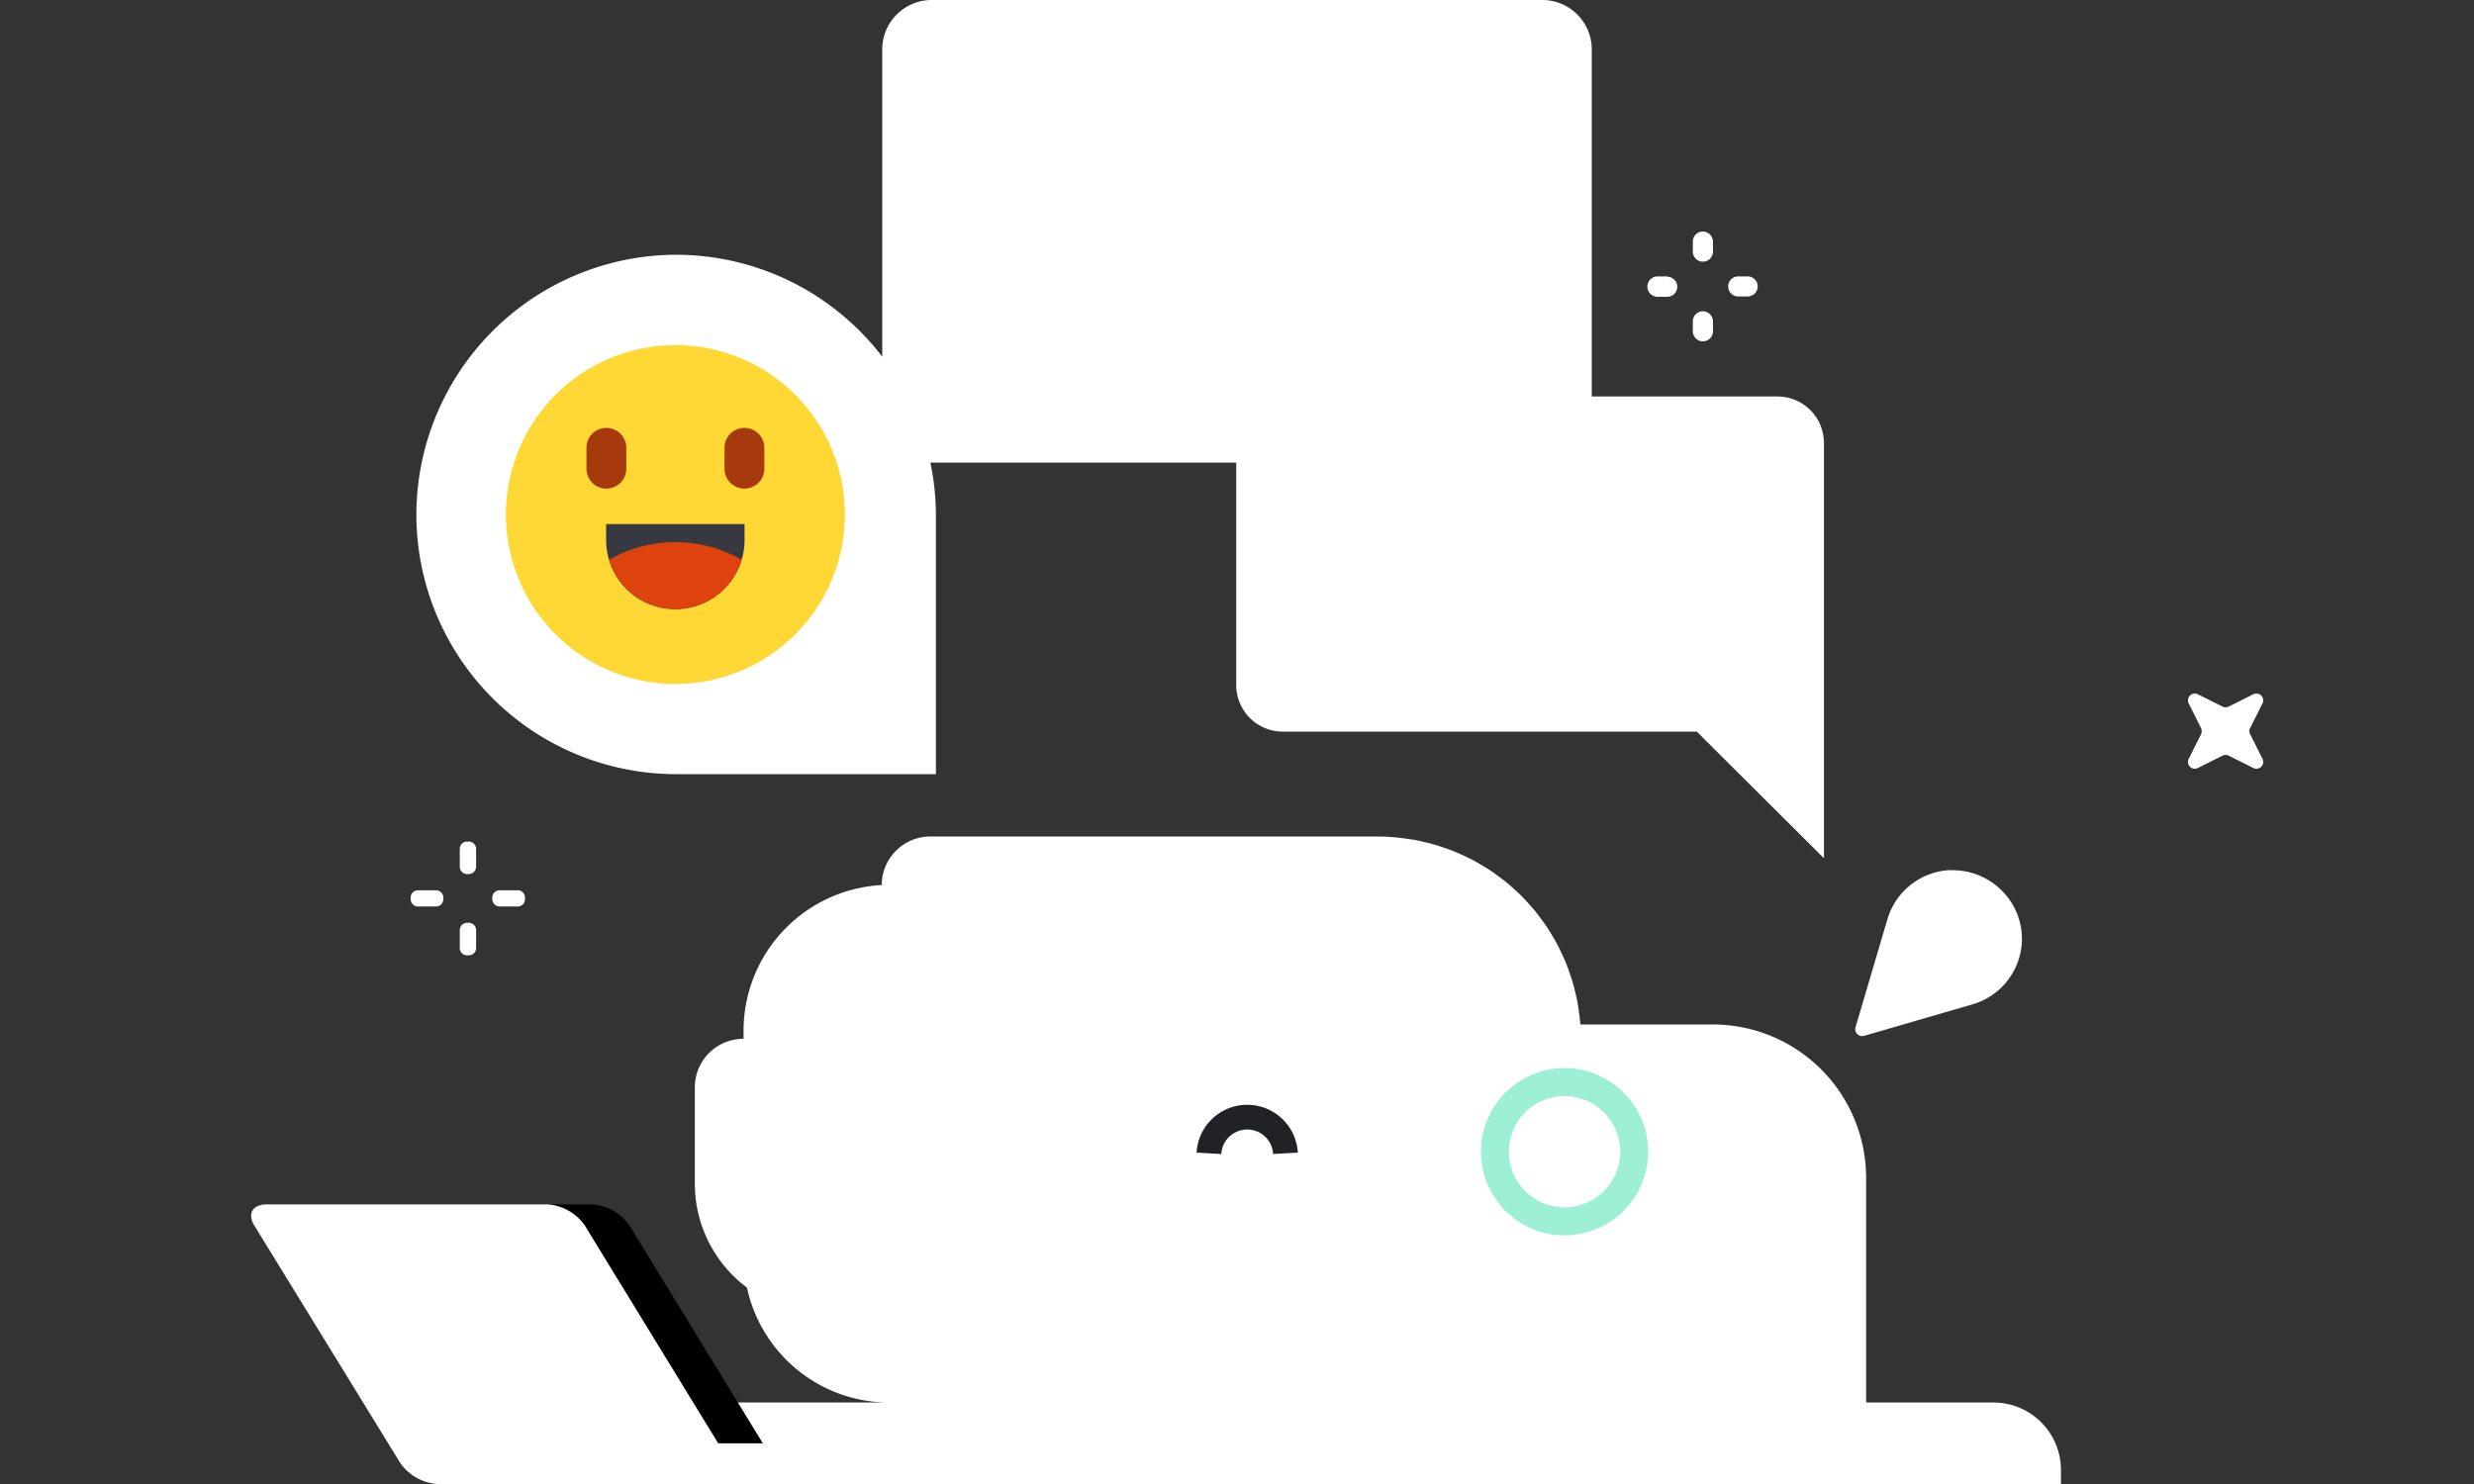 <svg xmlns="http://www.w3.org/2000/svg" width="200" height="120"><rect width="100%" height="100%" fill="#333333" stroke="none"/><path fill="#000000" d="M 62.64,118.29 50.89,99.1 a 4,4 0 0 0 -3,-1.71 H 44.3 L 58.11,120 h 3.56 c 1.11,0 1.54,-0.77 0.97,-1.71 z"/><path fill="#FFFFFF" d="M 75.32 0 A 4 4 0 0 0 71.32 4 L 71.32 28.842 A 21 21 0 0 0 54.66 20.6 A 21.05 21.05 0 0 0 33.66 41.6 A 21 21 0 0 0 54.66 62.6 L 75.66 62.6 L 75.66 41.6 A 21 21 0 0 0 75.213 37.406 A 4 4 0 0 0 75.32 37.41 A 4 4 0 0 0 75.33 37.41 L 88.369 37.41 L 99.939 37.41 L 99.939 55.4 A 3.76 3.76 0 0 0 103.699 59.16 L 137.17 59.16 L 147.449 69.4 L 147.449 35.82 A 3.771 3.771 0 0 0 146.346 33.158 A 3.76 3.76 0 0 0 143.68 32.061 L 128.68 32.061 L 128.68 4 A 3.999 3.999 0 0 0 124.68 0 L 88.369 0 L 75.32 0 z M 137.66 18.721 A 0.81 0.81 0 0 0 136.85 19.529 L 136.85 20.34 A 0.819 0.819 0 0 0 137.66 21.16 A 0.822 0.822 0 0 0 138.48 20.34 L 138.48 19.529 A 0.833 0.833 0 0 0 137.66 18.721 z M 134 22.35 A 0.823 0.823 0 0 0 133.176 23.176 A 0.824 0.824 0 0 0 134 24 L 134.811 24 A 0.81 0.81 0 0 0 134.811 22.381 L 134.82 22.35 L 134 22.35 z M 140.49 22.35 A 0.811 0.811 0 0 0 140.49 23.971 L 141.311 23.971 A 0.811 0.811 0 0 0 141.311 22.35 L 140.49 22.35 z M 137.66 25.17 A 0.81 0.81 0 0 0 136.85 25.98 L 136.85 26.789 A 0.81 0.81 0 0 0 137.66 27.6 A 0.818 0.818 0 0 0 138.48 26.789 L 138.48 26 A 0.828 0.828 0 0 0 137.66 25.17 z M 177.414 56.08 A 0.55 0.55 0 0 0 176.939 56.881 L 177.939 58.881 C 177.999 59.035 177.999 59.205 177.939 59.359 L 176.939 61.359 A 0.55 0.55 0 0 0 177.68 62.1 L 179.68 61.1 A 0.569 0.569 0 0 1 180.16 61.1 L 182.16 62.1 A 0.55 0.55 0 0 0 182.9 61.359 L 181.9 59.359 A 0.514 0.514 0 0 1 181.9 58.881 L 182.9 56.881 C 182.953 56.777 182.972 56.66 182.953 56.545 A 0.55 0.55 0 0 0 182.16 56.141 L 180.16 57.141 A 0.57 0.57 0 0 1 179.68 57.141 L 177.68 56.141 A 0.55 0.55 0 0 0 177.414 56.08 z M 75.23 67.641 A 3.932 3.932 0 0 0 71.279 71.551 L 72 71.551 A 11.802 11.802 0 0 0 60.109 83.32 L 60.109 84 A 3.93 3.93 0 0 0 56.17 87.9 L 56.17 95.75 A 10.492 10.492 0 0 0 60.383 104.117 A 11.797 11.797 0 0 0 67.465 112.551 C 68.833 113.107 70.292 113.392 71.768 113.41 L 59.652 113.41 L 61.674 116.711 L 58.062 116.711 L 47.279 99.1 A 4 4 0 0 0 44.279 97.391 L 21.561 97.391 C 20.411 97.391 19.981 98.16 20.561 99.1 L 32.35 118.289 A 4.001 4.001 0 0 0 35.35 120 L 57.41 120 L 58.029 120 L 58.109 120 L 61.67 120 L 85.51 120 L 100.74 120 L 124.83 120 L 128.869 120 L 166.609 120 L 166.609 118.869 A 5.46 5.46 0 0 0 161.15 113.41 L 150.859 113.41 L 150.859 95.221 C 150.855 93.591 150.531 91.977 149.904 90.473 A 12.406 12.406 0 0 0 138.42 82.84 L 127.766 82.84 A 16.4 16.4 0 0 0 127.738 82.615 A 16.401 16.401 0 0 0 127.635 81.777 A 16.4 16.4 0 0 0 127.512 80.977 A 16.401 16.401 0 0 0 127.326 80.164 A 16.4 16.4 0 0 0 127.131 79.408 A 16.401 16.401 0 0 0 126.846 78.555 A 16.4 16.4 0 0 0 126.588 77.857 A 16.401 16.401 0 0 0 126.244 77.092 A 16.4 16.4 0 0 0 125.885 76.352 A 16.401 16.401 0 0 0 125.48 75.652 A 16.4 16.4 0 0 0 125.049 74.951 A 16.401 16.401 0 0 0 124.553 74.264 A 16.4 16.4 0 0 0 124.086 73.65 A 16.401 16.401 0 0 0 123.51 72.998 A 16.4 16.4 0 0 0 122.971 72.424 A 16.401 16.401 0 0 0 122.367 71.863 A 16.4 16.4 0 0 0 121.758 71.33 A 16.401 16.401 0 0 0 121.092 70.826 A 16.4 16.4 0 0 0 120.432 70.357 A 16.401 16.401 0 0 0 119.73 69.93 A 16.4 16.4 0 0 0 119.025 69.527 A 16.401 16.401 0 0 0 118.256 69.158 A 16.4 16.4 0 0 0 117.545 68.844 A 16.401 16.401 0 0 0 116.738 68.551 A 16.4 16.4 0 0 0 115.992 68.305 A 16.401 16.401 0 0 0 115.191 68.102 A 16.4 16.4 0 0 0 114.379 67.922 A 16.401 16.401 0 0 0 113.607 67.809 A 16.4 16.4 0 0 0 112.754 67.707 A 16.401 16.401 0 0 0 111.381 67.641 L 108.08 67.641 L 83.119 67.641 L 75.23 67.641 z M 37.719 68.051 A 0.59 0.59 0 0 0 37.17 68.641 L 37.17 70.09 A 0.59 0.59 0 0 0 37.76 70.68 L 37.9 70.68 A 0.6 0.6 0 0 0 38.49 70.09 L 38.49 68.641 A 0.6 0.6 0 0 0 37.9 68.051 L 37.76 68.051 A 0.59 0.59 0 0 0 37.719 68.051 z M 157.471 70.369 A 5.552 5.552 0 0 0 152.57 74.369 L 150 83.07 A 0.56 0.56 0 0 0 150.689 83.76 L 150.699 83.76 L 159.439 81.221 A 5.553 5.553 0 0 0 163.439 76.34 A 5.493 5.493 0 0 0 161.811 72 A 5.58 5.58 0 0 0 157.891 70.369 C 157.751 70.359 157.611 70.359 157.471 70.369 z M 33.758 71.99 A 0.59 0.59 0 0 0 33.199 72.57 L 33.199 72.721 A 0.59 0.59 0 0 0 33.789 73.301 L 35.25 73.301 A 0.59 0.59 0 0 0 35.84 72.721 L 35.84 72.57 A 0.59 0.59 0 0 0 35.25 71.99 L 33.789 71.99 A 0.59 0.59 0 0 0 33.758 71.99 z M 40.357 71.99 A 0.59 0.59 0 0 0 39.801 72.57 L 39.801 72.721 A 0.6 0.6 0 0 0 40.391 73.301 L 41.85 73.301 A 0.58 0.58 0 0 0 42.439 72.721 L 42.439 72.57 A 0.58 0.58 0 0 0 41.85 71.99 L 40.391 71.99 A 0.59 0.59 0 0 0 40.357 71.99 z M 37.76 74.619 A 0.59 0.59 0 0 0 37.17 75.211 L 37.17 76.66 A 0.579 0.579 0 0 0 37.76 77.25 L 37.9 77.25 A 0.591 0.591 0 0 0 38.49 76.66 L 38.49 75.211 A 0.6 0.6 0 0 0 37.9 74.619 L 37.76 74.619 z"/><path fill="#9DEFD6" d="m 126.48,99.89 a 6.762,6.762 0 0 1 -6.63,-8.079 6.764,6.764 0 0 1 5.311,-5.311 6.76,6.76 0 1 1 1.319,13.39 z m 0,-11.26 a 4.5,4.5 0 1 0 4.5,4.5 4.513,4.513 0 0 0 -4.5,-4.5 z"/><path fill="none" stroke="#202225" stroke-width="2" stroke-miterlimit="10" d="m 97.73,93.26 a 3.1,3.1 0 0 1 6.19,0"/><path fill="#FFD836" d="M 68.3,41.6 A 13.7,13.7 0 1 1 54.61,27.91 13.69,13.69 0 0 1 68.3,41.6 z"/><path fill="#A63A0C" d="m 50.63,36.21 a 1.61,1.61 0 1 0 -3.22,0 v 1.69 a 1.61,1.61 0 1 0 3.22,0 z m 11.16,0 a 1.61,1.61 0 1 0 -3.22,0 v 1.69 a 1.61,1.61 0 1 0 3.22,0 z"/><path fill="#36393F" d="m 49,42.38 h 11.19 v 1.29 A 5.58,5.58 0 0 1 54.61,49.25 5.578,5.578 0 0 1 49,43.68 z"/><path fill="#DE420D" d="m 54.61,49.26 a 5.59,5.59 0 0 0 5.35,-4 10.81,10.81 0 0 0 -10.71,0 5.59,5.59 0 0 0 5.36,4 z"/></svg>